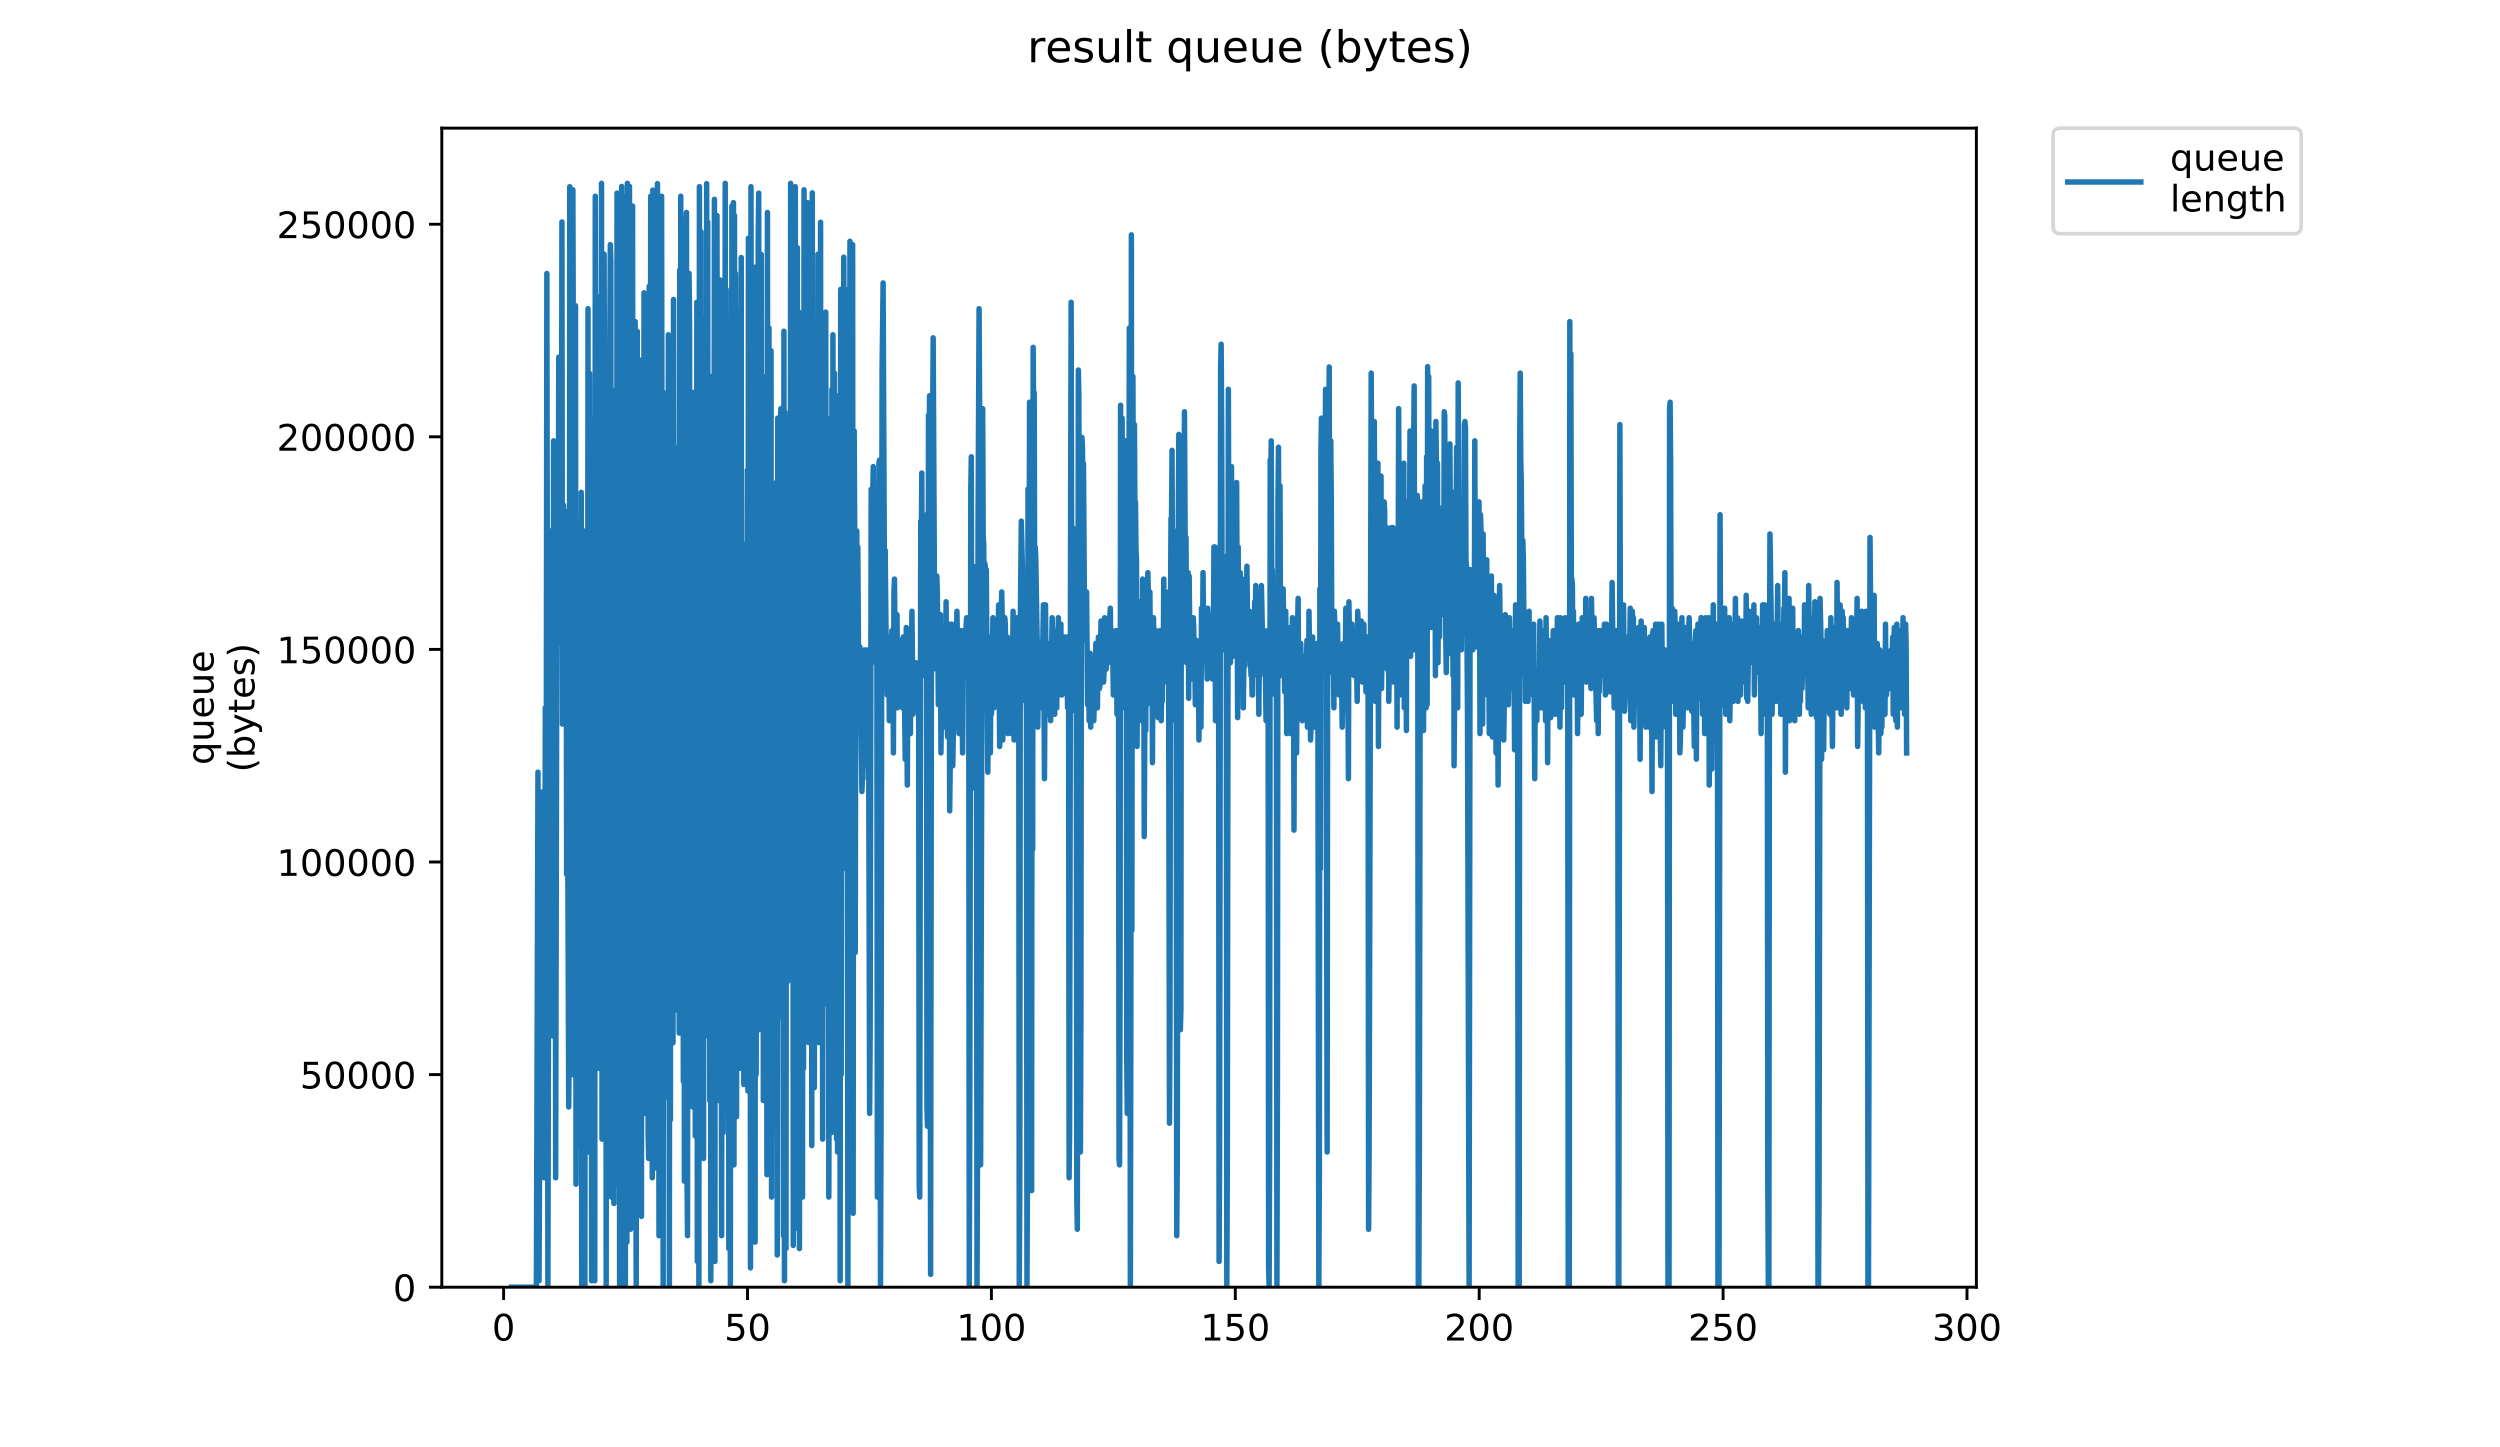 <?xml version="1.0" encoding="utf-8" standalone="no"?>
<!DOCTYPE svg PUBLIC "-//W3C//DTD SVG 1.1//EN"
  "http://www.w3.org/Graphics/SVG/1.1/DTD/svg11.dtd">
<!-- Created with matplotlib (https://matplotlib.org/) -->
<svg height="396pt" version="1.1" viewBox="0 0 684 396" width="684pt" xmlns="http://www.w3.org/2000/svg" xmlns:xlink="http://www.w3.org/1999/xlink">
 <defs>
  <style type="text/css">
*{stroke-linecap:butt;stroke-linejoin:round;}
  </style>
 </defs>
 <g id="figure_1">
  <g id="patch_1">
   <path d="M 0 396 
L 684 396 
L 684 0 
L 0 0 
z
" style="fill:#ffffff;"/>
  </g>
  <g id="axes_1">
   <g id="patch_2">
    <path d="M 120.879 352.174 
L 540.734 352.174 
L 540.734 35.062 
L 120.879 35.062 
z
" style="fill:#ffffff;"/>
   </g>
   <g id="matplotlib.axis_1">
    <g id="xtick_1">
     <g id="line2d_1">
      <defs>
       <path d="M 0 0 
L 0 3.5 
" id="m3d7f5b6f48" style="stroke:#000000;stroke-width:0.8;"/>
      </defs>
      <g>
       <use style="stroke:#000000;stroke-width:0.8;" x="137.789" xlink:href="#m3d7f5b6f48" y="352.174"/>
      </g>
     </g>
     <g id="text_1">
      <!-- 0 -->
      <defs>
       <path d="M 31.781 66.406 
Q 24.172 66.406 20.328 58.906 
Q 16.5 51.422 16.5 36.375 
Q 16.5 21.391 20.328 13.891 
Q 24.172 6.391 31.781 6.391 
Q 39.453 6.391 43.281 13.891 
Q 47.125 21.391 47.125 36.375 
Q 47.125 51.422 43.281 58.906 
Q 39.453 66.406 31.781 66.406 
z
M 31.781 74.219 
Q 44.047 74.219 50.516 64.516 
Q 56.984 54.828 56.984 36.375 
Q 56.984 17.969 50.516 8.266 
Q 44.047 -1.422 31.781 -1.422 
Q 19.531 -1.422 13.062 8.266 
Q 6.594 17.969 6.594 36.375 
Q 6.594 54.828 13.062 64.516 
Q 19.531 74.219 31.781 74.219 
z
" id="DejaVuSans-48"/>
      </defs>
      <g transform="translate(134.608 366.773)scale(0.1 -0.1)">
       <use xlink:href="#DejaVuSans-48"/>
      </g>
     </g>
    </g>
    <g id="xtick_2">
     <g id="line2d_2">
      <g>
       <use style="stroke:#000000;stroke-width:0.8;" x="204.519" xlink:href="#m3d7f5b6f48" y="352.174"/>
      </g>
     </g>
     <g id="text_2">
      <!-- 50 -->
      <defs>
       <path d="M 10.797 72.906 
L 49.516 72.906 
L 49.516 64.594 
L 19.828 64.594 
L 19.828 46.734 
Q 21.969 47.469 24.109 47.828 
Q 26.266 48.188 28.422 48.188 
Q 40.625 48.188 47.75 41.5 
Q 54.891 34.812 54.891 23.391 
Q 54.891 11.625 47.562 5.094 
Q 40.234 -1.422 26.906 -1.422 
Q 22.312 -1.422 17.547 -0.641 
Q 12.797 0.141 7.719 1.703 
L 7.719 11.625 
Q 12.109 9.234 16.797 8.062 
Q 21.484 6.891 26.703 6.891 
Q 35.156 6.891 40.078 11.328 
Q 45.016 15.766 45.016 23.391 
Q 45.016 31 40.078 35.438 
Q 35.156 39.891 26.703 39.891 
Q 22.75 39.891 18.812 39.016 
Q 14.891 38.141 10.797 36.281 
z
" id="DejaVuSans-53"/>
      </defs>
      <g transform="translate(198.157 366.773)scale(0.1 -0.1)">
       <use xlink:href="#DejaVuSans-53"/>
       <use x="63.623" xlink:href="#DejaVuSans-48"/>
      </g>
     </g>
    </g>
    <g id="xtick_3">
     <g id="line2d_3">
      <g>
       <use style="stroke:#000000;stroke-width:0.8;" x="271.249" xlink:href="#m3d7f5b6f48" y="352.174"/>
      </g>
     </g>
     <g id="text_3">
      <!-- 100 -->
      <defs>
       <path d="M 12.406 8.297 
L 28.516 8.297 
L 28.516 63.922 
L 10.984 60.406 
L 10.984 69.391 
L 28.422 72.906 
L 38.281 72.906 
L 38.281 8.297 
L 54.391 8.297 
L 54.391 0 
L 12.406 0 
z
" id="DejaVuSans-49"/>
      </defs>
      <g transform="translate(261.705 366.773)scale(0.1 -0.1)">
       <use xlink:href="#DejaVuSans-49"/>
       <use x="63.623" xlink:href="#DejaVuSans-48"/>
       <use x="127.246" xlink:href="#DejaVuSans-48"/>
      </g>
     </g>
    </g>
    <g id="xtick_4">
     <g id="line2d_4">
      <g>
       <use style="stroke:#000000;stroke-width:0.8;" x="337.978" xlink:href="#m3d7f5b6f48" y="352.174"/>
      </g>
     </g>
     <g id="text_4">
      <!-- 150 -->
      <g transform="translate(328.435 366.773)scale(0.1 -0.1)">
       <use xlink:href="#DejaVuSans-49"/>
       <use x="63.623" xlink:href="#DejaVuSans-53"/>
       <use x="127.246" xlink:href="#DejaVuSans-48"/>
      </g>
     </g>
    </g>
    <g id="xtick_5">
     <g id="line2d_5">
      <g>
       <use style="stroke:#000000;stroke-width:0.8;" x="404.708" xlink:href="#m3d7f5b6f48" y="352.174"/>
      </g>
     </g>
     <g id="text_5">
      <!-- 200 -->
      <defs>
       <path d="M 19.188 8.297 
L 53.609 8.297 
L 53.609 0 
L 7.328 0 
L 7.328 8.297 
Q 12.938 14.109 22.625 23.891 
Q 32.328 33.688 34.812 36.531 
Q 39.547 41.844 41.422 45.531 
Q 43.312 49.219 43.312 52.781 
Q 43.312 58.594 39.234 62.25 
Q 35.156 65.922 28.609 65.922 
Q 23.969 65.922 18.812 64.312 
Q 13.672 62.703 7.812 59.422 
L 7.812 69.391 
Q 13.766 71.781 18.938 73 
Q 24.125 74.219 28.422 74.219 
Q 39.75 74.219 46.484 68.547 
Q 53.219 62.891 53.219 53.422 
Q 53.219 48.922 51.531 44.891 
Q 49.859 40.875 45.406 35.406 
Q 44.188 33.984 37.641 27.219 
Q 31.109 20.453 19.188 8.297 
z
" id="DejaVuSans-50"/>
      </defs>
      <g transform="translate(395.164 366.773)scale(0.1 -0.1)">
       <use xlink:href="#DejaVuSans-50"/>
       <use x="63.623" xlink:href="#DejaVuSans-48"/>
       <use x="127.246" xlink:href="#DejaVuSans-48"/>
      </g>
     </g>
    </g>
    <g id="xtick_6">
     <g id="line2d_6">
      <g>
       <use style="stroke:#000000;stroke-width:0.8;" x="471.438" xlink:href="#m3d7f5b6f48" y="352.174"/>
      </g>
     </g>
     <g id="text_6">
      <!-- 250 -->
      <g transform="translate(461.894 366.773)scale(0.1 -0.1)">
       <use xlink:href="#DejaVuSans-50"/>
       <use x="63.623" xlink:href="#DejaVuSans-53"/>
       <use x="127.246" xlink:href="#DejaVuSans-48"/>
      </g>
     </g>
    </g>
    <g id="xtick_7">
     <g id="line2d_7">
      <g>
       <use style="stroke:#000000;stroke-width:0.8;" x="538.168" xlink:href="#m3d7f5b6f48" y="352.174"/>
      </g>
     </g>
     <g id="text_7">
      <!-- 300 -->
      <defs>
       <path d="M 40.578 39.312 
Q 47.656 37.797 51.625 33 
Q 55.609 28.219 55.609 21.188 
Q 55.609 10.406 48.188 4.484 
Q 40.766 -1.422 27.094 -1.422 
Q 22.516 -1.422 17.656 -0.516 
Q 12.797 0.391 7.625 2.203 
L 7.625 11.719 
Q 11.719 9.328 16.594 8.109 
Q 21.484 6.891 26.812 6.891 
Q 36.078 6.891 40.938 10.547 
Q 45.797 14.203 45.797 21.188 
Q 45.797 27.641 41.281 31.266 
Q 36.766 34.906 28.719 34.906 
L 20.219 34.906 
L 20.219 43.016 
L 29.109 43.016 
Q 36.375 43.016 40.234 45.922 
Q 44.094 48.828 44.094 54.297 
Q 44.094 59.906 40.109 62.906 
Q 36.141 65.922 28.719 65.922 
Q 24.656 65.922 20.016 65.031 
Q 15.375 64.156 9.812 62.312 
L 9.812 71.094 
Q 15.438 72.656 20.344 73.438 
Q 25.25 74.219 29.594 74.219 
Q 40.828 74.219 47.359 69.109 
Q 53.906 64.016 53.906 55.328 
Q 53.906 49.266 50.438 45.094 
Q 46.969 40.922 40.578 39.312 
z
" id="DejaVuSans-51"/>
      </defs>
      <g transform="translate(528.624 366.773)scale(0.1 -0.1)">
       <use xlink:href="#DejaVuSans-51"/>
       <use x="63.623" xlink:href="#DejaVuSans-48"/>
       <use x="127.246" xlink:href="#DejaVuSans-48"/>
      </g>
     </g>
    </g>
   </g>
   <g id="matplotlib.axis_2">
    <g id="ytick_1">
     <g id="line2d_8">
      <defs>
       <path d="M 0 0 
L -3.5 0 
" id="ma43d07e73b" style="stroke:#000000;stroke-width:0.8;"/>
      </defs>
      <g>
       <use style="stroke:#000000;stroke-width:0.8;" x="120.879" xlink:href="#ma43d07e73b" y="352.174"/>
      </g>
     </g>
     <g id="text_8">
      <!-- 0 -->
      <g transform="translate(107.516 355.973)scale(0.1 -0.1)">
       <use xlink:href="#DejaVuSans-48"/>
      </g>
     </g>
    </g>
    <g id="ytick_2">
     <g id="line2d_9">
      <g>
       <use style="stroke:#000000;stroke-width:0.8;" x="120.879" xlink:href="#ma43d07e73b" y="294.009"/>
      </g>
     </g>
     <g id="text_9">
      <!-- 50000 -->
      <g transform="translate(82.066 297.808)scale(0.1 -0.1)">
       <use xlink:href="#DejaVuSans-53"/>
       <use x="63.623" xlink:href="#DejaVuSans-48"/>
       <use x="127.246" xlink:href="#DejaVuSans-48"/>
       <use x="190.869" xlink:href="#DejaVuSans-48"/>
       <use x="254.492" xlink:href="#DejaVuSans-48"/>
      </g>
     </g>
    </g>
    <g id="ytick_3">
     <g id="line2d_10">
      <g>
       <use style="stroke:#000000;stroke-width:0.8;" x="120.879" xlink:href="#ma43d07e73b" y="235.844"/>
      </g>
     </g>
     <g id="text_10">
      <!-- 100000 -->
      <g transform="translate(75.704 239.643)scale(0.1 -0.1)">
       <use xlink:href="#DejaVuSans-49"/>
       <use x="63.623" xlink:href="#DejaVuSans-48"/>
       <use x="127.246" xlink:href="#DejaVuSans-48"/>
       <use x="190.869" xlink:href="#DejaVuSans-48"/>
       <use x="254.492" xlink:href="#DejaVuSans-48"/>
       <use x="318.115" xlink:href="#DejaVuSans-48"/>
      </g>
     </g>
    </g>
    <g id="ytick_4">
     <g id="line2d_11">
      <g>
       <use style="stroke:#000000;stroke-width:0.8;" x="120.879" xlink:href="#ma43d07e73b" y="177.679"/>
      </g>
     </g>
     <g id="text_11">
      <!-- 150000 -->
      <g transform="translate(75.704 181.478)scale(0.1 -0.1)">
       <use xlink:href="#DejaVuSans-49"/>
       <use x="63.623" xlink:href="#DejaVuSans-53"/>
       <use x="127.246" xlink:href="#DejaVuSans-48"/>
       <use x="190.869" xlink:href="#DejaVuSans-48"/>
       <use x="254.492" xlink:href="#DejaVuSans-48"/>
       <use x="318.115" xlink:href="#DejaVuSans-48"/>
      </g>
     </g>
    </g>
    <g id="ytick_5">
     <g id="line2d_12">
      <g>
       <use style="stroke:#000000;stroke-width:0.8;" x="120.879" xlink:href="#ma43d07e73b" y="119.514"/>
      </g>
     </g>
     <g id="text_12">
      <!-- 200000 -->
      <g transform="translate(75.704 123.314)scale(0.1 -0.1)">
       <use xlink:href="#DejaVuSans-50"/>
       <use x="63.623" xlink:href="#DejaVuSans-48"/>
       <use x="127.246" xlink:href="#DejaVuSans-48"/>
       <use x="190.869" xlink:href="#DejaVuSans-48"/>
       <use x="254.492" xlink:href="#DejaVuSans-48"/>
       <use x="318.115" xlink:href="#DejaVuSans-48"/>
      </g>
     </g>
    </g>
    <g id="ytick_6">
     <g id="line2d_13">
      <g>
       <use style="stroke:#000000;stroke-width:0.8;" x="120.879" xlink:href="#ma43d07e73b" y="61.349"/>
      </g>
     </g>
     <g id="text_13">
      <!-- 250000 -->
      <g transform="translate(75.704 65.149)scale(0.1 -0.1)">
       <use xlink:href="#DejaVuSans-50"/>
       <use x="63.623" xlink:href="#DejaVuSans-53"/>
       <use x="127.246" xlink:href="#DejaVuSans-48"/>
       <use x="190.869" xlink:href="#DejaVuSans-48"/>
       <use x="254.492" xlink:href="#DejaVuSans-48"/>
       <use x="318.115" xlink:href="#DejaVuSans-48"/>
      </g>
     </g>
    </g>
    <g id="text_14">
     <!-- queue -->
     <defs>
      <path d="M 14.797 27.297 
Q 14.797 17.391 18.875 11.75 
Q 22.953 6.109 30.078 6.109 
Q 37.203 6.109 41.297 11.75 
Q 45.406 17.391 45.406 27.297 
Q 45.406 37.203 41.297 42.844 
Q 37.203 48.484 30.078 48.484 
Q 22.953 48.484 18.875 42.844 
Q 14.797 37.203 14.797 27.297 
z
M 45.406 8.203 
Q 42.578 3.328 38.25 0.953 
Q 33.938 -1.422 27.875 -1.422 
Q 17.969 -1.422 11.734 6.484 
Q 5.516 14.406 5.516 27.297 
Q 5.516 40.188 11.734 48.094 
Q 17.969 56 27.875 56 
Q 33.938 56 38.25 53.625 
Q 42.578 51.266 45.406 46.391 
L 45.406 54.688 
L 54.391 54.688 
L 54.391 -20.797 
L 45.406 -20.797 
z
" id="DejaVuSans-113"/>
      <path d="M 8.5 21.578 
L 8.5 54.688 
L 17.484 54.688 
L 17.484 21.922 
Q 17.484 14.156 20.5 10.266 
Q 23.531 6.391 29.594 6.391 
Q 36.859 6.391 41.078 11.031 
Q 45.312 15.672 45.312 23.688 
L 45.312 54.688 
L 54.297 54.688 
L 54.297 0 
L 45.312 0 
L 45.312 8.406 
Q 42.047 3.422 37.719 1 
Q 33.406 -1.422 27.688 -1.422 
Q 18.266 -1.422 13.375 4.438 
Q 8.5 10.297 8.5 21.578 
z
M 31.109 56 
z
" id="DejaVuSans-117"/>
      <path d="M 56.203 29.594 
L 56.203 25.203 
L 14.891 25.203 
Q 15.484 15.922 20.484 11.062 
Q 25.484 6.203 34.422 6.203 
Q 39.594 6.203 44.453 7.469 
Q 49.312 8.734 54.109 11.281 
L 54.109 2.781 
Q 49.266 0.734 44.188 -0.344 
Q 39.109 -1.422 33.891 -1.422 
Q 20.797 -1.422 13.156 6.188 
Q 5.516 13.812 5.516 26.812 
Q 5.516 40.234 12.766 48.109 
Q 20.016 56 32.328 56 
Q 43.359 56 49.781 48.891 
Q 56.203 41.797 56.203 29.594 
z
M 47.219 32.234 
Q 47.125 39.594 43.094 43.984 
Q 39.062 48.391 32.422 48.391 
Q 24.906 48.391 20.391 44.141 
Q 15.875 39.891 15.188 32.172 
z
" id="DejaVuSans-101"/>
     </defs>
     <g transform="translate(58.426 209.283)rotate(-90)scale(0.1 -0.1)">
      <use xlink:href="#DejaVuSans-113"/>
      <use x="63.477" xlink:href="#DejaVuSans-117"/>
      <use x="126.855" xlink:href="#DejaVuSans-101"/>
      <use x="188.379" xlink:href="#DejaVuSans-117"/>
      <use x="251.758" xlink:href="#DejaVuSans-101"/>
     </g>
     <!-- (bytes) -->
     <defs>
      <path d="M 31 75.875 
Q 24.469 64.656 21.281 53.656 
Q 18.109 42.672 18.109 31.391 
Q 18.109 20.125 21.312 9.062 
Q 24.516 -2 31 -13.188 
L 23.188 -13.188 
Q 15.875 -1.703 12.234 9.375 
Q 8.594 20.453 8.594 31.391 
Q 8.594 42.281 12.203 53.312 
Q 15.828 64.359 23.188 75.875 
z
" id="DejaVuSans-40"/>
      <path d="M 48.688 27.297 
Q 48.688 37.203 44.609 42.844 
Q 40.531 48.484 33.406 48.484 
Q 26.266 48.484 22.188 42.844 
Q 18.109 37.203 18.109 27.297 
Q 18.109 17.391 22.188 11.75 
Q 26.266 6.109 33.406 6.109 
Q 40.531 6.109 44.609 11.75 
Q 48.688 17.391 48.688 27.297 
z
M 18.109 46.391 
Q 20.953 51.266 25.266 53.625 
Q 29.594 56 35.594 56 
Q 45.562 56 51.781 48.094 
Q 58.016 40.188 58.016 27.297 
Q 58.016 14.406 51.781 6.484 
Q 45.562 -1.422 35.594 -1.422 
Q 29.594 -1.422 25.266 0.953 
Q 20.953 3.328 18.109 8.203 
L 18.109 0 
L 9.078 0 
L 9.078 75.984 
L 18.109 75.984 
z
" id="DejaVuSans-98"/>
      <path d="M 32.172 -5.078 
Q 28.375 -14.844 24.75 -17.812 
Q 21.141 -20.797 15.094 -20.797 
L 7.906 -20.797 
L 7.906 -13.281 
L 13.188 -13.281 
Q 16.891 -13.281 18.938 -11.516 
Q 21 -9.766 23.484 -3.219 
L 25.094 0.875 
L 2.984 54.688 
L 12.5 54.688 
L 29.594 11.922 
L 46.688 54.688 
L 56.203 54.688 
z
" id="DejaVuSans-121"/>
      <path d="M 18.312 70.219 
L 18.312 54.688 
L 36.812 54.688 
L 36.812 47.703 
L 18.312 47.703 
L 18.312 18.016 
Q 18.312 11.328 20.141 9.422 
Q 21.969 7.516 27.594 7.516 
L 36.812 7.516 
L 36.812 0 
L 27.594 0 
Q 17.188 0 13.234 3.875 
Q 9.281 7.766 9.281 18.016 
L 9.281 47.703 
L 2.688 47.703 
L 2.688 54.688 
L 9.281 54.688 
L 9.281 70.219 
z
" id="DejaVuSans-116"/>
      <path d="M 44.281 53.078 
L 44.281 44.578 
Q 40.484 46.531 36.375 47.5 
Q 32.281 48.484 27.875 48.484 
Q 21.188 48.484 17.844 46.438 
Q 14.5 44.391 14.5 40.281 
Q 14.5 37.156 16.891 35.375 
Q 19.281 33.594 26.516 31.984 
L 29.594 31.297 
Q 39.156 29.25 43.188 25.516 
Q 47.219 21.781 47.219 15.094 
Q 47.219 7.469 41.188 3.016 
Q 35.156 -1.422 24.609 -1.422 
Q 20.219 -1.422 15.453 -0.562 
Q 10.688 0.297 5.422 2 
L 5.422 11.281 
Q 10.406 8.688 15.234 7.391 
Q 20.062 6.109 24.812 6.109 
Q 31.156 6.109 34.562 8.281 
Q 37.984 10.453 37.984 14.406 
Q 37.984 18.062 35.516 20.016 
Q 33.062 21.969 24.703 23.781 
L 21.578 24.516 
Q 13.234 26.266 9.516 29.906 
Q 5.812 33.547 5.812 39.891 
Q 5.812 47.609 11.281 51.797 
Q 16.75 56 26.812 56 
Q 31.781 56 36.172 55.266 
Q 40.578 54.547 44.281 53.078 
z
" id="DejaVuSans-115"/>
      <path d="M 8.016 75.875 
L 15.828 75.875 
Q 23.141 64.359 26.781 53.312 
Q 30.422 42.281 30.422 31.391 
Q 30.422 20.453 26.781 9.375 
Q 23.141 -1.703 15.828 -13.188 
L 8.016 -13.188 
Q 14.5 -2 17.703 9.062 
Q 20.906 20.125 20.906 31.391 
Q 20.906 42.672 17.703 53.656 
Q 14.5 64.656 8.016 75.875 
z
" id="DejaVuSans-41"/>
     </defs>
     <g transform="translate(69.624 211.295)rotate(-90)scale(0.1 -0.1)">
      <use xlink:href="#DejaVuSans-40"/>
      <use x="39.014" xlink:href="#DejaVuSans-98"/>
      <use x="102.49" xlink:href="#DejaVuSans-121"/>
      <use x="161.67" xlink:href="#DejaVuSans-116"/>
      <use x="200.879" xlink:href="#DejaVuSans-101"/>
      <use x="262.402" xlink:href="#DejaVuSans-115"/>
      <use x="314.502" xlink:href="#DejaVuSans-41"/>
     </g>
    </g>
   </g>
   <g id="line2d_14">
    <path clip-path="url(#p7116daf2e8)" d="M 139.963 352.174 
L 146.752 352.174 
L 147.187 211.275 
L 147.476 350.413 
L 147.619 318.711 
L 147.759 239.455 
L 148.044 299.337 
L 148.33 218.32 
L 148.471 260.59 
L 148.613 216.559 
L 148.905 322.233 
L 149.047 297.576 
L 149.191 193.663 
L 149.336 322.233 
L 149.618 74.82 
L 149.761 169.918 
L 149.903 352.174 
L 150.327 154.076 
L 150.469 192.823 
L 150.61 145.27 
L 150.751 154.076 
L 150.893 154.076 
L 151.035 147.871 
L 151.316 283.486 
L 151.459 120.612 
L 151.601 143.509 
L 151.741 122.374 
L 151.882 131.18 
L 152.022 322.233 
L 152.446 124.135 
L 152.591 163.722 
L 152.732 162.882 
L 152.873 97.716 
L 153.015 155.837 
L 153.164 120.612 
L 153.312 122.374 
L 153.459 176.051 
L 153.606 143.509 
L 153.747 60.73 
L 153.888 198.107 
L 154.034 181.334 
L 154.175 138.225 
L 154.462 198.107 
L 154.603 176.051 
L 154.744 198.107 
L 154.891 139.986 
L 155.034 239.229 
L 155.181 190.141 
L 155.463 264.112 
L 155.603 302.86 
L 155.744 279.964 
L 155.887 51.084 
L 156.032 232.41 
L 156.173 52.764 
L 156.313 154.916 
L 156.455 106.523 
L 156.597 294.053 
L 156.739 51.924 
L 156.881 103 
L 157.17 91.593 
L 157.314 106.523 
L 157.456 83.627 
L 157.599 323.994 
L 157.882 163.722 
L 158.024 142.587 
L 158.167 306.382 
L 158.311 209.514 
L 158.453 313.427 
L 158.594 169.918 
L 158.739 257.067 
L 158.881 269.396 
L 159.022 134.702 
L 159.166 352.174 
L 159.309 151.475 
L 159.452 287.008 
L 159.595 252.705 
L 159.738 145.27 
L 159.88 205.992 
L 160.023 352.174 
L 160.165 189.301 
L 160.306 313.427 
L 160.45 232.41 
L 160.593 239.455 
L 160.735 290.531 
L 160.876 84.466 
L 161.017 315.188 
L 161.301 102.16 
L 161.441 303.781 
L 161.583 257.067 
L 161.726 127.657 
L 161.87 350.413 
L 162.012 114.407 
L 162.156 343.368 
L 162.299 315.188 
L 162.442 318.711 
L 162.584 183.096 
L 162.726 350.413 
L 162.867 53.686 
L 163.011 125.896 
L 163.153 287.008 
L 163.44 129.416 
L 163.581 292.292 
L 163.724 109.124 
L 163.867 168.166 
L 164.009 163.722 
L 164.15 292.292 
L 164.292 80.944 
L 164.432 262.351 
L 164.572 50.163 
L 164.714 311.673 
L 164.855 77.421 
L 165.141 257.989 
L 165.282 69.537 
L 165.425 123.214 
L 165.568 246.5 
L 165.71 105.683 
L 165.851 352.174 
L 165.994 118.851 
L 166.134 104.761 
L 166.418 191.902 
L 166.56 227.208 
L 166.7 309.905 
L 166.842 95.115 
L 166.983 66.936 
L 167.124 71.298 
L 167.266 327.517 
L 167.831 113.568 
L 167.971 329.278 
L 168.112 207.753 
L 168.254 258.829 
L 168.538 106.523 
L 168.678 323.994 
L 168.819 52.846 
L 168.961 252.705 
L 169.242 58.969 
L 169.382 60.73 
L 169.525 352.174 
L 169.67 133.781 
L 169.816 197.185 
L 169.957 66.014 
L 170.1 51.003 
L 170.242 267.716 
L 170.527 352.174 
L 170.668 53.686 
L 170.808 68.697 
L 170.951 56.287 
L 171.092 352.174 
L 171.232 97.716 
L 171.373 300.258 
L 171.516 339.846 
L 171.657 50.163 
L 171.798 304.621 
L 171.939 66.014 
L 172.079 281.725 
L 172.225 51.003 
L 172.506 336.323 
L 172.794 151.393 
L 172.937 260.59 
L 173.077 56.368 
L 173.219 295.815 
L 173.36 97.716 
L 173.502 146.191 
L 173.645 316.949 
L 173.787 87.989 
L 173.929 309.905 
L 174.071 352.174 
L 174.213 107.444 
L 174.355 90.671 
L 174.497 218.32 
L 174.638 129.416 
L 174.78 142.587 
L 174.926 297.576 
L 175.212 98.556 
L 175.353 138.225 
L 175.497 332.801 
L 175.638 144.43 
L 175.778 293.214 
L 175.92 117.09 
L 176.061 253.545 
L 176.201 80.104 
L 176.342 304.621 
L 176.626 106.523 
L 176.768 297.576 
L 176.91 182.256 
L 177.051 218.32 
L 177.191 131.18 
L 177.332 309.905 
L 177.472 316.949 
L 177.613 78.343 
L 177.754 302.86 
L 178.035 53.686 
L 178.463 322.233 
L 178.605 52.006 
L 178.745 111.806 
L 179.028 319.632 
L 179.168 63.413 
L 179.308 292.292 
L 179.45 86.309 
L 179.594 279.964 
L 179.878 50.244 
L 180.301 338.084 
L 180.445 153.155 
L 180.586 299.337 
L 180.727 113.568 
L 180.872 285.247 
L 181.013 53.686 
L 181.156 159.36 
L 181.297 111.806 
L 181.441 352.174 
L 181.582 107.444 
L 181.869 300.258 
L 182.01 137.303 
L 182.152 222.764 
L 182.294 176.051 
L 182.718 281.725 
L 182.86 91.593 
L 183.142 352.174 
L 183.284 95.034 
L 183.425 306.382 
L 183.567 120.612 
L 183.709 250.023 
L 183.849 176.972 
L 183.99 177.893 
L 184.131 285.329 
L 184.273 81.947 
L 184.415 174.289 
L 184.557 186.618 
L 184.698 122.374 
L 184.84 252.705 
L 184.981 262.351 
L 185.123 255.306 
L 185.264 183.096 
L 185.406 276.441 
L 185.547 179.655 
L 185.688 171.688 
L 185.829 282.646 
L 185.97 73.899 
L 186.113 267.635 
L 186.254 53.686 
L 186.396 279.964 
L 186.538 73.98 
L 186.964 295.815 
L 187.109 146.093 
L 187.249 323.155 
L 187.39 77.421 
L 187.538 274.68 
L 187.678 62.492 
L 187.819 58.129 
L 187.962 320.472 
L 188.102 338.084 
L 188.245 163.722 
L 188.385 186.618 
L 188.526 74.82 
L 188.67 88.915 
L 188.813 265.874 
L 188.955 266.795 
L 189.097 175.211 
L 189.238 220.082 
L 189.379 131.261 
L 189.519 302.86 
L 189.662 107.362 
L 189.805 144.348 
L 189.947 116.25 
L 190.233 310.826 
L 190.374 129.416 
L 190.514 281.806 
L 190.655 82.705 
L 190.795 345.129 
L 190.935 218.32 
L 191.075 194.584 
L 191.217 352.174 
L 191.359 51.084 
L 191.502 191.902 
L 191.642 146.093 
L 191.784 63.413 
L 191.924 301.098 
L 192.207 113.568 
L 192.492 316.949 
L 192.634 87.149 
L 192.917 241.216 
L 193.058 128.497 
L 193.201 243.899 
L 193.342 50.244 
L 193.482 278.202 
L 193.625 60.73 
L 193.766 283.486 
L 193.907 130.259 
L 194.194 301.098 
L 194.338 162.882 
L 194.479 350.413 
L 194.62 103 
L 194.76 283.567 
L 194.901 132.02 
L 195.042 183.177 
L 195.182 306.382 
L 195.463 54.525 
L 195.603 345.129 
L 195.744 95.034 
L 195.884 145.351 
L 196.024 266.795 
L 196.165 58.969 
L 196.446 301.098 
L 196.587 267.635 
L 196.728 96.795 
L 196.869 218.32 
L 197.009 76.582 
L 197.149 166.405 
L 197.291 177.812 
L 197.431 338.084 
L 197.715 81.865 
L 197.855 309.905 
L 197.996 261.511 
L 198.137 78.343 
L 198.277 209.514 
L 198.417 50.163 
L 198.557 201.629 
L 198.698 202.469 
L 198.838 105.592 
L 198.979 294.053 
L 199.263 87.149 
L 199.405 341.607 
L 199.547 96.877 
L 199.829 352.174 
L 199.969 79.183 
L 200.109 309.905 
L 200.25 56.368 
L 200.39 218.32 
L 200.53 230.649 
L 200.674 55.447 
L 200.815 318.711 
L 200.956 58.969 
L 201.097 265.034 
L 201.239 74.82 
L 201.379 131.18 
L 201.519 305.542 
L 201.662 207.753 
L 201.805 193.663 
L 202.091 256.228 
L 202.232 85.388 
L 202.377 292.292 
L 202.519 163.722 
L 202.66 205.152 
L 202.802 70.458 
L 202.942 285.247 
L 203.083 250.944 
L 203.224 148.792 
L 203.505 296.736 
L 203.646 206.913 
L 203.786 194.584 
L 204.066 151.393 
L 204.206 274.68 
L 204.487 128.579 
L 204.628 298.497 
L 204.768 65.174 
L 204.908 102.16 
L 205.05 201.629 
L 205.19 80.104 
L 205.331 346.89 
L 205.471 51.084 
L 205.611 135.542 
L 205.752 111.806 
L 205.892 290.531 
L 206.033 117.93 
L 206.174 295.815 
L 206.314 140.907 
L 206.455 126.736 
L 206.596 339.846 
L 206.737 73.059 
L 206.877 294.053 
L 207.017 245.66 
L 207.157 107.444 
L 207.298 253.545 
L 207.441 65.091 
L 207.582 52.846 
L 207.723 281.725 
L 207.864 175.211 
L 208.004 257.067 
L 208.144 191.062 
L 208.285 69.618 
L 208.425 265.034 
L 208.566 105.592 
L 208.707 103 
L 208.847 301.098 
L 209.129 200.708 
L 209.27 274.68 
L 209.551 123.295 
L 209.832 321.393 
L 209.973 58.129 
L 210.113 247.421 
L 210.254 216.64 
L 210.395 89.75 
L 210.536 295.815 
L 210.677 271.239 
L 210.957 95.955 
L 211.098 327.517 
L 211.238 137.303 
L 211.378 308.143 
L 211.518 147.952 
L 211.807 292.292 
L 211.948 181.334 
L 212.089 259.75 
L 212.371 132.02 
L 212.512 148.792 
L 212.652 343.368 
L 212.797 114.407 
L 212.939 215.719 
L 213.08 151.475 
L 213.22 176.132 
L 213.361 278.202 
L 213.501 115.329 
L 213.641 111.806 
L 213.783 264.112 
L 214.063 112.739 
L 214.344 338.084 
L 214.484 90.623 
L 214.625 350.413 
L 214.766 112.739 
L 214.906 155.837 
L 215.049 341.607 
L 215.189 147.871 
L 215.33 121.534 
L 215.476 268.556 
L 215.617 122.374 
L 215.897 235.933 
L 216.037 162.882 
L 216.177 264.112 
L 216.318 50.163 
L 216.466 147.871 
L 216.614 152.315 
L 216.755 267.635 
L 216.895 111.806 
L 217.036 340.767 
L 217.176 134.702 
L 217.316 336.323 
L 217.456 72.138 
L 217.596 51.084 
L 217.737 331.039 
L 217.878 73.059 
L 218.018 251.784 
L 218.159 67.775 
L 218.3 286.169 
L 218.442 268.556 
L 218.582 85.388 
L 218.722 341.607 
L 219.002 104.761 
L 219.142 268.556 
L 219.424 88.07 
L 219.564 327.517 
L 219.705 126.817 
L 219.845 292.292 
L 219.986 51.924 
L 220.267 272.919 
L 220.548 73.98 
L 220.691 250.023 
L 220.973 55.447 
L 221.113 116.169 
L 221.253 285.247 
L 221.393 183.096 
L 221.534 264.112 
L 221.675 237.694 
L 221.816 65.091 
L 221.957 100.399 
L 222.103 313.427 
L 222.243 52.764 
L 222.385 214.798 
L 222.666 103.921 
L 222.807 297.576 
L 222.948 218.32 
L 223.233 235.933 
L 223.375 89.832 
L 223.518 275.601 
L 223.804 69.537 
L 224.085 285.247 
L 224.226 189.301 
L 224.367 241.216 
L 224.508 60.812 
L 224.65 279.964 
L 224.792 114.489 
L 224.932 150.553 
L 225.073 311.673 
L 225.355 108.284 
L 225.495 106.523 
L 225.637 218.32 
L 225.919 85.388 
L 226.2 274.68 
L 226.341 272.919 
L 226.622 130.259 
L 226.763 327.517 
L 226.903 266.795 
L 227.043 114.489 
L 227.185 283.486 
L 227.325 125.896 
L 227.466 309.905 
L 227.607 106.523 
L 227.748 282.646 
L 227.889 91.593 
L 228.171 302.86 
L 228.311 102.079 
L 228.452 306.382 
L 228.593 267.635 
L 228.733 123.295 
L 228.884 311.673 
L 229.024 108.284 
L 229.166 315.188 
L 229.308 126.817 
L 229.448 165.483 
L 229.589 276.441 
L 229.729 158.52 
L 229.871 350.413 
L 230.012 79.183 
L 230.153 294.053 
L 230.294 92.433 
L 230.435 94.194 
L 230.576 221.843 
L 230.857 70.377 
L 231.139 141.747 
L 231.28 149.632 
L 231.421 237.694 
L 231.561 128.579 
L 231.704 119.691 
L 231.987 352.174 
L 232.129 79.183 
L 232.27 281.725 
L 232.553 66.014 
L 232.701 110.966 
L 232.851 329.278 
L 233 269.396 
L 233.282 66.936 
L 233.423 331.961 
L 233.565 125.896 
L 233.706 117.93 
L 233.847 145.27 
L 233.988 260.59 
L 234.129 189.301 
L 234.27 175.211 
L 234.41 145.27 
L 234.552 167.244 
L 234.693 149.632 
L 234.975 194.584 
L 235.116 176.972 
L 235.256 176.972 
L 235.397 191.902 
L 235.538 193.663 
L 235.819 216.559 
L 235.959 213.037 
L 236.1 213.037 
L 236.24 195.424 
L 236.38 201.629 
L 236.52 177.812 
L 236.66 209.514 
L 236.801 191.062 
L 236.941 202.469 
L 237.088 198.947 
L 237.369 177.812 
L 237.65 195.424 
L 237.931 304.621 
L 238.071 283.486 
L 238.354 133.862 
L 238.495 176.972 
L 238.776 136.464 
L 238.917 127.657 
L 239.059 154.916 
L 239.2 160.2 
L 239.341 170.767 
L 239.483 172.528 
L 239.625 181.334 
L 239.767 150.553 
L 239.909 170.767 
L 240.05 327.517 
L 240.192 308.143 
L 240.334 156.758 
L 240.475 126.817 
L 240.618 125.896 
L 240.76 171.688 
L 240.901 352.174 
L 241.049 308.143 
L 241.337 101.239 
L 241.618 77.421 
L 242.045 173.45 
L 242.186 150.553 
L 242.466 177.812 
L 242.606 174.289 
L 242.746 190.141 
L 242.887 174.289 
L 243.028 177.812 
L 243.168 176.972 
L 243.308 197.185 
L 243.449 190.141 
L 243.59 176.972 
L 243.731 186.618 
L 243.871 184.857 
L 244.012 172.528 
L 244.155 186.618 
L 244.296 177.812 
L 244.438 205.992 
L 244.58 161.961 
L 244.721 158.438 
L 245.003 186.618 
L 245.284 169.006 
L 245.424 168.166 
L 245.565 193.663 
L 245.986 179.573 
L 246.127 183.096 
L 246.267 175.211 
L 246.55 190.141 
L 246.691 185.778 
L 246.832 186.618 
L 246.973 193.663 
L 247.115 174.289 
L 247.255 190.141 
L 247.396 186.618 
L 247.676 207.753 
L 247.956 171.688 
L 248.236 214.798 
L 248.377 191.062 
L 248.517 190.141 
L 248.799 177.812 
L 249.084 200.708 
L 249.225 181.334 
L 249.366 179.573 
L 249.507 167.244 
L 249.79 195.424 
L 249.933 191.902 
L 250.074 191.902 
L 250.22 184.857 
L 250.361 193.663 
L 250.642 181.334 
L 251.066 194.584 
L 251.207 187.539 
L 251.351 195.424 
L 251.491 323.994 
L 251.632 327.517 
L 251.916 142.587 
L 252.056 152.315 
L 252.199 129.416 
L 252.342 166.405 
L 252.482 151.393 
L 252.623 181.416 
L 252.765 171.688 
L 252.906 150.553 
L 253.047 184.857 
L 253.19 154.916 
L 253.471 140.826 
L 253.614 302.86 
L 253.756 308.143 
L 254.038 113.568 
L 254.179 132.941 
L 254.323 108.284 
L 254.609 348.652 
L 254.891 139.065 
L 255.031 140.826 
L 255.315 92.433 
L 255.745 177.812 
L 255.886 182.256 
L 256.026 177.812 
L 256.166 183.096 
L 256.308 157.598 
L 256.45 161.961 
L 256.732 192.823 
L 257.013 181.334 
L 257.154 168.166 
L 257.294 168.166 
L 257.438 205.992 
L 257.722 184.017 
L 257.863 188.379 
L 258.004 181.334 
L 258.145 192.823 
L 258.285 183.096 
L 258.567 198.947 
L 258.708 188.379 
L 258.849 164.643 
L 258.99 191.902 
L 259.272 201.629 
L 259.694 170.767 
L 259.835 221.843 
L 260.398 170.767 
L 260.539 178.733 
L 260.679 209.514 
L 260.821 200.708 
L 260.961 184.857 
L 261.102 190.141 
L 261.245 174.289 
L 261.388 193.663 
L 261.814 167.244 
L 262.379 200.708 
L 262.66 178.733 
L 262.801 172.528 
L 262.941 174.289 
L 263.082 174.289 
L 263.364 205.992 
L 263.645 172.528 
L 263.785 179.573 
L 263.926 179.573 
L 264.066 184.857 
L 264.346 170.767 
L 264.487 169.006 
L 264.627 184.857 
L 264.767 177.812 
L 264.908 181.334 
L 265.048 181.334 
L 265.189 352.174 
L 265.329 308.143 
L 265.611 133.781 
L 265.752 124.975 
L 265.893 215.719 
L 266.317 154.916 
L 266.458 156.677 
L 266.599 182.256 
L 266.74 181.334 
L 266.881 186.618 
L 267.022 176.051 
L 267.164 193.663 
L 267.307 352.174 
L 267.451 313.427 
L 267.592 143.509 
L 267.874 84.466 
L 268.015 109.124 
L 268.295 318.711 
L 268.861 111.806 
L 269.002 147.031 
L 269.143 148.792 
L 269.284 169.006 
L 269.424 154.076 
L 269.564 154.916 
L 269.704 158.438 
L 269.845 155.837 
L 270.267 211.275 
L 270.547 177.812 
L 270.828 174.289 
L 270.969 205.992 
L 271.109 179.573 
L 271.25 195.424 
L 271.672 169.006 
L 271.954 193.663 
L 272.096 186.618 
L 272.237 190.141 
L 272.379 177.812 
L 272.521 180.494 
L 272.803 191.902 
L 272.944 188.379 
L 273.225 165.483 
L 273.506 204.23 
L 273.927 169.918 
L 274.068 161.961 
L 274.209 169.006 
L 274.349 202.469 
L 274.49 198.947 
L 274.631 186.618 
L 274.771 186.618 
L 274.912 169.006 
L 275.053 170.767 
L 275.193 188.379 
L 275.334 188.379 
L 275.477 189.301 
L 275.619 174.289 
L 275.761 200.708 
L 275.905 191.902 
L 276.048 197.185 
L 276.19 184.857 
L 276.332 183.096 
L 276.474 179.573 
L 276.755 200.708 
L 276.895 200.708 
L 277.176 167.244 
L 277.316 178.733 
L 277.456 202.469 
L 277.596 177.812 
L 277.736 188.379 
L 277.882 189.301 
L 278.029 191.902 
L 278.309 169.006 
L 278.59 188.379 
L 278.73 182.256 
L 278.871 352.174 
L 279.012 325.756 
L 279.152 170.848 
L 279.433 142.587 
L 279.714 154.916 
L 279.995 188.379 
L 280.135 166.405 
L 280.275 174.289 
L 280.415 169.918 
L 280.556 191.902 
L 280.697 183.096 
L 280.838 195.424 
L 280.978 352.174 
L 281.121 318.711 
L 281.261 133.781 
L 281.402 141.747 
L 281.541 180.494 
L 281.682 110.045 
L 281.823 287.008 
L 281.963 303.781 
L 282.103 174.289 
L 282.248 325.756 
L 282.392 131.18 
L 282.533 232.41 
L 282.674 95.034 
L 282.814 116.25 
L 282.955 107.362 
L 283.095 168.166 
L 283.236 149.632 
L 283.376 152.315 
L 283.657 169.006 
L 283.797 176.972 
L 283.937 198.947 
L 284.077 186.618 
L 284.217 189.301 
L 284.357 184.857 
L 284.497 193.663 
L 284.637 176.051 
L 284.778 188.379 
L 285.061 191.902 
L 285.343 173.45 
L 285.483 165.483 
L 285.763 213.037 
L 286.043 165.483 
L 286.184 181.334 
L 286.324 181.334 
L 286.464 195.424 
L 286.744 176.051 
L 286.883 193.663 
L 287.023 176.051 
L 287.304 184.857 
L 287.446 197.185 
L 287.587 176.051 
L 287.727 176.972 
L 287.867 169.006 
L 288.007 174.289 
L 288.147 193.663 
L 288.427 174.289 
L 288.567 195.424 
L 288.709 173.45 
L 288.991 177.812 
L 289.131 193.663 
L 289.273 172.528 
L 289.414 181.334 
L 289.557 169.006 
L 289.699 186.618 
L 289.842 183.096 
L 289.982 188.379 
L 290.121 171.688 
L 290.262 170.767 
L 290.402 190.141 
L 290.542 190.141 
L 290.821 174.289 
L 291.241 186.618 
L 291.381 174.289 
L 291.522 183.096 
L 291.665 184.857 
L 291.805 174.289 
L 291.945 179.573 
L 292.085 193.663 
L 292.364 179.573 
L 292.504 322.233 
L 292.644 309.905 
L 292.925 136.464 
L 293.065 82.705 
L 293.206 150.553 
L 293.346 150.553 
L 293.486 144.348 
L 293.626 181.416 
L 293.908 162.882 
L 294.194 194.584 
L 294.334 177.812 
L 294.474 177.812 
L 294.614 327.517 
L 294.755 336.323 
L 295.034 101.239 
L 295.174 108.284 
L 295.6 315.188 
L 295.74 276.441 
L 295.88 146.191 
L 296.02 119.691 
L 296.159 122.374 
L 296.299 139.986 
L 296.439 126.817 
L 296.718 169.006 
L 297 175.211 
L 297.141 172.528 
L 297.283 161.961 
L 297.563 192.823 
L 297.703 183.096 
L 297.844 183.096 
L 297.986 197.185 
L 298.126 178.733 
L 298.271 178.733 
L 298.415 198.947 
L 298.557 190.141 
L 298.697 189.301 
L 298.979 195.424 
L 299.12 187.539 
L 299.261 197.185 
L 299.401 191.902 
L 299.543 191.062 
L 299.683 191.902 
L 299.824 176.051 
L 300.245 193.663 
L 300.525 174.289 
L 300.666 187.539 
L 300.807 188.379 
L 300.953 187.539 
L 301.234 169.918 
L 301.374 172.528 
L 301.654 184.857 
L 301.795 184.857 
L 301.936 186.618 
L 302.076 184.017 
L 302.217 169.006 
L 302.498 177.812 
L 302.639 183.096 
L 302.923 170.767 
L 303.063 170.767 
L 303.204 181.334 
L 303.638 169.006 
L 303.778 166.405 
L 303.919 177.812 
L 304.059 176.051 
L 304.2 177.812 
L 304.34 172.528 
L 304.62 190.141 
L 304.901 176.051 
L 305.041 190.141 
L 305.322 177.812 
L 305.463 172.528 
L 305.603 195.424 
L 305.743 181.334 
L 305.884 183.096 
L 306.024 174.289 
L 306.166 316.949 
L 306.307 318.711 
L 306.447 270.317 
L 306.588 110.885 
L 306.729 184.017 
L 307.012 114.407 
L 307.153 187.539 
L 307.294 166.405 
L 307.434 193.663 
L 307.856 154.916 
L 307.997 120.612 
L 308.137 135.542 
L 308.277 289.691 
L 308.417 304.621 
L 308.558 274.68 
L 308.699 130.259 
L 308.841 166.405 
L 308.982 89.75 
L 309.122 167.244 
L 309.263 352.174 
L 309.403 276.441 
L 309.543 64.253 
L 309.683 254.466 
L 309.823 127.657 
L 309.964 103 
L 310.104 148.792 
L 310.244 120.612 
L 310.384 116.169 
L 310.525 141.747 
L 310.666 137.303 
L 310.807 150.553 
L 310.948 153.155 
L 311.089 204.23 
L 311.372 165.483 
L 311.514 168.166 
L 311.654 164.643 
L 311.795 177.812 
L 311.937 170.767 
L 312.077 171.688 
L 312.217 195.424 
L 312.358 197.185 
L 312.639 158.438 
L 312.78 161.121 
L 312.921 172.528 
L 313.061 228.888 
L 313.342 173.45 
L 313.483 199.868 
L 313.624 160.2 
L 313.765 192.823 
L 314.048 156.677 
L 314.191 161.961 
L 314.332 174.289 
L 314.472 163.722 
L 314.613 161.961 
L 314.753 187.539 
L 315.035 169.006 
L 315.175 169.006 
L 315.315 208.674 
L 315.455 169.006 
L 315.596 169.006 
L 315.877 190.141 
L 316.018 175.211 
L 316.158 181.334 
L 316.299 172.528 
L 316.58 184.857 
L 316.722 186.618 
L 316.865 196.346 
L 317.005 192.823 
L 317.286 174.289 
L 317.427 172.528 
L 317.567 179.573 
L 317.708 197.185 
L 317.848 185.778 
L 317.99 191.902 
L 318.13 178.733 
L 318.272 179.573 
L 318.413 158.438 
L 318.553 182.256 
L 318.696 165.483 
L 318.98 171.688 
L 319.264 186.618 
L 319.405 184.857 
L 319.547 179.573 
L 319.688 161.961 
L 319.971 307.303 
L 320.111 279.124 
L 320.251 164.643 
L 320.391 141.747 
L 320.532 141.747 
L 320.673 123.214 
L 320.815 174.289 
L 320.958 154.076 
L 321.1 172.528 
L 321.241 145.27 
L 321.382 156.677 
L 321.523 197.185 
L 321.804 164.643 
L 321.951 338.084 
L 322.1 318.711 
L 322.383 141.747 
L 322.525 118.851 
L 322.667 147.031 
L 322.948 281.725 
L 323.089 276.441 
L 323.229 126.736 
L 323.37 122.374 
L 323.651 146.093 
L 323.792 161.121 
L 324.073 112.646 
L 324.354 166.405 
L 324.495 147.031 
L 324.639 181.334 
L 324.78 161.121 
L 324.926 161.121 
L 325.069 156.677 
L 325.213 191.062 
L 325.354 157.598 
L 325.495 171.688 
L 325.636 172.528 
L 325.776 176.972 
L 325.916 177.812 
L 326.056 185.778 
L 326.199 183.096 
L 326.482 169.006 
L 326.623 172.528 
L 326.764 184.857 
L 326.904 181.334 
L 327.044 192.823 
L 327.325 175.211 
L 327.465 184.017 
L 327.606 176.051 
L 327.886 179.573 
L 328.026 202.469 
L 328.166 187.539 
L 328.307 191.902 
L 328.447 176.972 
L 328.587 198.947 
L 328.727 166.405 
L 328.874 175.211 
L 329.014 176.051 
L 329.155 156.677 
L 329.296 174.289 
L 329.436 176.051 
L 329.578 175.211 
L 329.718 169.006 
L 329.859 178.733 
L 330 174.289 
L 330.287 185.778 
L 330.435 166.405 
L 330.585 173.45 
L 330.725 168.166 
L 331.006 176.972 
L 331.288 172.528 
L 331.429 170.767 
L 331.57 174.289 
L 331.711 185.778 
L 331.851 170.767 
L 331.992 172.528 
L 332.133 149.632 
L 332.274 164.643 
L 332.415 149.632 
L 332.556 197.185 
L 332.838 164.643 
L 332.98 184.017 
L 333.122 176.972 
L 333.262 187.539 
L 333.403 170.767 
L 333.544 345.129 
L 333.684 316.949 
L 333.965 100.318 
L 334.106 94.194 
L 334.247 115.329 
L 334.389 173.45 
L 334.529 177.812 
L 334.67 172.528 
L 334.81 159.36 
L 335.091 170.767 
L 335.372 152.315 
L 335.512 165.483 
L 335.655 352.174 
L 335.796 316.949 
L 336.079 106.523 
L 336.221 160.2 
L 336.502 135.542 
L 336.644 181.334 
L 336.785 136.464 
L 336.925 127.657 
L 337.207 165.483 
L 337.349 179.573 
L 337.49 168.166 
L 337.631 137.303 
L 337.772 163.722 
L 337.913 135.542 
L 338.055 143.509 
L 338.197 162.882 
L 338.338 132.02 
L 338.621 196.346 
L 338.761 149.632 
L 338.903 177.812 
L 339.043 178.733 
L 339.184 176.051 
L 339.326 156.677 
L 339.467 167.244 
L 339.608 186.618 
L 339.749 159.36 
L 339.89 158.438 
L 340.031 168.166 
L 340.171 193.663 
L 340.312 182.256 
L 340.452 181.334 
L 340.593 182.256 
L 340.733 176.051 
L 340.876 176.051 
L 341.156 154.916 
L 341.438 180.494 
L 341.579 173.45 
L 341.72 174.289 
L 341.861 167.244 
L 342.142 181.334 
L 342.283 184.857 
L 342.424 180.494 
L 342.565 190.141 
L 342.708 190.141 
L 342.848 171.688 
L 342.989 184.857 
L 343.136 183.096 
L 343.283 164.643 
L 343.429 172.528 
L 343.57 160.2 
L 343.853 176.051 
L 343.994 181.334 
L 344.135 182.256 
L 344.276 169.006 
L 344.417 195.424 
L 344.558 180.494 
L 344.699 184.857 
L 344.84 174.289 
L 344.98 180.494 
L 345.121 160.2 
L 345.262 166.405 
L 345.544 181.334 
L 345.827 172.528 
L 345.967 179.573 
L 346.108 175.211 
L 346.39 197.185 
L 346.53 180.494 
L 346.671 181.334 
L 346.812 172.528 
L 346.952 179.573 
L 347.094 346.89 
L 347.236 352.174 
L 347.378 311.673 
L 347.521 125.896 
L 347.664 135.542 
L 347.804 120.612 
L 347.945 157.598 
L 348.088 155.837 
L 348.37 188.379 
L 348.51 177.812 
L 348.656 183.096 
L 348.797 174.289 
L 348.938 190.141 
L 349.221 176.051 
L 349.364 352.174 
L 349.505 295.815 
L 349.647 137.303 
L 349.788 122.374 
L 349.929 161.121 
L 350.212 132.941 
L 350.354 184.857 
L 350.494 166.405 
L 350.636 174.289 
L 350.778 170.767 
L 350.919 170.767 
L 351.062 161.121 
L 351.49 189.301 
L 351.775 167.244 
L 352.057 200.708 
L 352.34 171.688 
L 352.48 176.972 
L 352.622 172.528 
L 353.047 200.708 
L 353.329 179.573 
L 353.471 198.947 
L 353.612 169.006 
L 353.754 179.573 
L 353.895 179.573 
L 354.037 227.126 
L 354.177 178.733 
L 354.464 170.767 
L 354.604 205.992 
L 354.746 205.992 
L 354.887 177.812 
L 355.169 163.722 
L 355.313 190.141 
L 355.454 193.663 
L 355.736 181.334 
L 355.879 176.051 
L 356.162 188.379 
L 356.303 197.185 
L 356.585 179.573 
L 356.726 182.256 
L 357.01 195.424 
L 357.151 186.618 
L 357.292 191.902 
L 357.574 175.211 
L 357.716 198.947 
L 357.859 184.857 
L 358 196.346 
L 358.141 167.244 
L 358.565 202.469 
L 358.707 198.947 
L 359.132 174.289 
L 359.415 195.424 
L 359.557 198.947 
L 359.699 177.812 
L 359.84 192.823 
L 359.981 191.062 
L 360.122 197.185 
L 360.406 176.051 
L 360.548 177.812 
L 360.832 352.174 
L 360.975 320.472 
L 361.117 161.121 
L 361.259 237.694 
L 361.4 124.135 
L 361.542 114.407 
L 361.825 169.918 
L 361.967 154.916 
L 362.109 158.438 
L 362.251 154.916 
L 362.392 154.916 
L 362.675 106.523 
L 363.104 315.188 
L 363.245 170.767 
L 363.388 181.334 
L 363.673 100.399 
L 363.814 184.017 
L 363.958 127.609 
L 364.099 120.612 
L 364.24 137.385 
L 364.382 174.371 
L 364.524 172.528 
L 364.665 175.211 
L 364.807 180.494 
L 364.95 193.663 
L 365.093 167.244 
L 365.519 183.096 
L 365.662 188.379 
L 365.804 186.618 
L 365.945 170.767 
L 366.087 178.733 
L 366.23 180.494 
L 366.373 190.141 
L 366.655 180.494 
L 366.797 181.334 
L 366.938 189.301 
L 367.08 186.618 
L 367.221 198.947 
L 367.364 191.902 
L 367.507 176.051 
L 367.793 188.379 
L 368.076 179.573 
L 368.216 166.405 
L 368.36 172.528 
L 368.501 191.902 
L 368.641 174.289 
L 368.782 186.618 
L 368.924 213.037 
L 369.064 164.643 
L 369.205 174.371 
L 369.345 170.767 
L 369.486 174.289 
L 369.626 174.289 
L 369.766 179.573 
L 369.907 170.767 
L 370.048 179.573 
L 370.19 176.051 
L 370.337 178.733 
L 370.478 184.857 
L 370.619 177.812 
L 370.761 179.573 
L 370.902 175.211 
L 371.043 174.289 
L 371.325 191.902 
L 371.467 167.244 
L 371.61 170.767 
L 371.75 170.767 
L 371.891 179.573 
L 372.032 176.051 
L 372.173 183.096 
L 372.454 169.918 
L 372.597 172.528 
L 372.74 186.618 
L 372.881 176.051 
L 373.024 174.289 
L 373.165 170.767 
L 373.305 185.778 
L 373.448 176.051 
L 373.59 177.812 
L 373.731 189.301 
L 374.013 174.289 
L 374.157 177.812 
L 374.301 190.141 
L 374.447 336.323 
L 374.588 315.188 
L 375.156 102.079 
L 375.441 154.916 
L 375.727 183.096 
L 376.008 115.329 
L 376.29 191.902 
L 376.432 152.315 
L 376.715 174.289 
L 376.997 126.736 
L 377.138 204.23 
L 377.422 140.826 
L 377.706 171.688 
L 377.848 130.259 
L 377.99 188.379 
L 378.131 176.972 
L 378.273 151.393 
L 378.557 182.256 
L 378.698 137.303 
L 378.838 139.986 
L 378.979 179.573 
L 379.261 157.598 
L 379.402 144.348 
L 379.545 183.096 
L 379.829 156.677 
L 379.972 191.902 
L 380.113 182.256 
L 380.253 147.871 
L 380.395 186.618 
L 380.536 175.211 
L 380.676 144.348 
L 380.963 176.972 
L 381.104 144.348 
L 381.247 186.618 
L 381.531 147.871 
L 381.815 184.857 
L 381.956 174.289 
L 382.097 152.315 
L 382.238 198.947 
L 382.381 146.093 
L 382.523 166.405 
L 382.665 111.806 
L 382.949 170.767 
L 383.089 148.792 
L 383.371 190.141 
L 383.658 147.871 
L 383.801 184.857 
L 384.082 126.736 
L 384.224 193.663 
L 384.505 156.677 
L 384.647 162.882 
L 384.789 199.868 
L 384.931 137.303 
L 385.214 167.244 
L 385.356 146.093 
L 385.499 178.733 
L 385.779 117.93 
L 385.921 179.573 
L 386.062 176.051 
L 386.203 137.303 
L 386.343 175.211 
L 386.911 105.592 
L 387.055 177.812 
L 387.196 176.972 
L 387.336 169.006 
L 387.477 176.051 
L 387.62 169.918 
L 387.761 135.542 
L 387.903 159.36 
L 388.046 352.174 
L 388.193 352.174 
L 388.339 313.427 
L 388.625 141.747 
L 388.767 189.301 
L 388.907 137.303 
L 389.191 190.141 
L 389.333 147.031 
L 389.473 199.868 
L 389.614 154.916 
L 389.757 172.528 
L 389.899 132.941 
L 390.041 192.823 
L 390.182 193.663 
L 390.324 124.975 
L 390.464 192.774 
L 390.606 100.318 
L 390.747 156.677 
L 390.888 103 
L 391.03 160.2 
L 391.171 148.792 
L 391.453 171.688 
L 391.597 117.93 
L 392.019 170.767 
L 392.16 170.767 
L 392.443 140.826 
L 392.585 137.303 
L 392.725 184.857 
L 392.866 115.329 
L 393.153 139.986 
L 393.295 126.736 
L 393.436 181.334 
L 393.577 154.916 
L 393.719 158.438 
L 393.861 174.289 
L 394.003 152.315 
L 394.144 152.315 
L 394.286 139.065 
L 394.429 145.27 
L 394.571 165.483 
L 394.712 159.36 
L 394.854 147.871 
L 394.996 168.166 
L 395.137 112.646 
L 395.277 113.568 
L 395.56 174.289 
L 395.702 184.017 
L 396.27 140.826 
L 396.411 153.155 
L 396.552 178.733 
L 396.693 121.452 
L 396.976 175.211 
L 397.118 167.244 
L 397.26 174.289 
L 397.402 161.961 
L 397.545 184.857 
L 397.686 134.702 
L 397.828 209.514 
L 398.538 122.374 
L 398.678 136.464 
L 398.819 193.663 
L 398.959 104.761 
L 399.102 139.065 
L 399.244 144.348 
L 399.385 144.348 
L 399.527 147.031 
L 399.672 156.677 
L 399.815 177.812 
L 399.957 158.438 
L 400.099 166.405 
L 400.241 163.722 
L 400.382 153.155 
L 400.522 162.882 
L 400.665 116.169 
L 400.806 115.329 
L 400.947 117.09 
L 401.088 153.155 
L 401.23 154.916 
L 401.511 196.346 
L 401.949 352.174 
L 402.23 155.837 
L 402.516 159.36 
L 402.659 158.438 
L 402.941 177.812 
L 403.223 158.438 
L 403.364 174.289 
L 403.504 120.612 
L 403.647 163.722 
L 403.789 154.916 
L 403.93 176.972 
L 404.074 161.121 
L 404.356 156.677 
L 404.498 158.438 
L 404.64 137.303 
L 404.782 155.837 
L 404.926 200.708 
L 405.069 140.826 
L 405.21 145.27 
L 405.352 165.483 
L 405.493 167.244 
L 405.637 198.107 
L 405.777 146.093 
L 405.919 170.767 
L 406.059 169.006 
L 406.202 161.121 
L 406.344 186.618 
L 406.484 167.244 
L 406.625 164.643 
L 406.767 153.155 
L 406.909 190.141 
L 407.052 182.256 
L 407.193 183.096 
L 407.335 184.857 
L 407.476 200.708 
L 407.617 184.017 
L 407.759 184.857 
L 407.899 181.334 
L 408.039 157.598 
L 408.322 201.629 
L 408.462 190.141 
L 408.602 197.185 
L 408.744 162.882 
L 409.029 186.618 
L 409.17 181.334 
L 409.312 205.992 
L 409.454 178.733 
L 409.595 176.051 
L 409.735 184.857 
L 409.875 214.798 
L 410.157 169.918 
L 410.298 160.2 
L 410.581 184.857 
L 410.863 181.334 
L 411.144 188.379 
L 411.284 176.051 
L 411.424 202.469 
L 411.706 182.256 
L 411.847 168.166 
L 411.987 184.857 
L 412.268 180.494 
L 412.408 188.379 
L 412.549 183.096 
L 412.689 192.823 
L 412.975 169.006 
L 413.256 188.379 
L 413.397 188.379 
L 413.539 179.573 
L 413.679 183.096 
L 413.819 172.528 
L 413.959 186.618 
L 414.1 174.289 
L 414.241 177.812 
L 414.381 205.152 
L 414.662 165.483 
L 414.942 188.379 
L 415.082 188.379 
L 415.223 190.141 
L 415.363 352.174 
L 415.652 352.174 
L 415.793 121.452 
L 415.933 102.079 
L 416.075 125.896 
L 416.224 132.02 
L 416.365 151.393 
L 416.506 151.393 
L 416.647 147.871 
L 416.788 153.155 
L 417.071 184.857 
L 417.212 177.812 
L 417.361 191.902 
L 417.502 189.301 
L 417.642 169.006 
L 417.924 190.141 
L 418.065 191.902 
L 418.35 167.244 
L 418.49 184.857 
L 418.63 188.379 
L 418.911 172.528 
L 419.052 184.857 
L 419.193 184.857 
L 419.333 190.141 
L 419.616 170.767 
L 419.899 213.037 
L 420.04 188.379 
L 420.322 184.017 
L 420.463 197.185 
L 420.604 190.141 
L 420.745 190.141 
L 420.886 191.902 
L 421.028 186.618 
L 421.172 188.379 
L 421.313 169.918 
L 421.734 193.663 
L 422.017 172.528 
L 422.157 175.211 
L 422.298 186.618 
L 422.439 188.379 
L 422.58 184.857 
L 422.722 184.857 
L 422.863 197.185 
L 423.004 169.006 
L 423.145 186.618 
L 423.286 176.051 
L 423.427 208.674 
L 423.567 177.812 
L 423.708 175.211 
L 423.989 184.857 
L 424.13 186.618 
L 424.27 196.346 
L 424.41 179.573 
L 424.55 184.857 
L 424.691 195.424 
L 424.974 172.528 
L 425.115 183.096 
L 425.257 174.289 
L 425.4 173.45 
L 425.542 195.424 
L 425.683 179.573 
L 425.823 177.812 
L 425.964 181.334 
L 426.104 169.006 
L 426.245 181.334 
L 426.386 176.051 
L 426.528 176.051 
L 426.809 198.947 
L 426.95 169.006 
L 427.091 174.289 
L 427.232 193.663 
L 427.373 177.812 
L 427.656 180.494 
L 427.796 170.767 
L 427.939 186.618 
L 428.08 184.857 
L 428.221 169.006 
L 428.361 172.528 
L 428.502 184.857 
L 428.643 173.45 
L 428.784 183.096 
L 428.924 172.528 
L 429.066 352.174 
L 429.36 352.174 
L 429.502 87.989 
L 429.642 153.155 
L 429.783 96.795 
L 429.924 164.643 
L 430.066 158.438 
L 430.208 160.2 
L 430.351 189.301 
L 430.491 167.244 
L 430.632 190.141 
L 430.773 173.45 
L 430.913 186.618 
L 431.054 174.289 
L 431.335 180.494 
L 431.478 176.051 
L 431.619 200.708 
L 431.901 170.767 
L 432.042 188.379 
L 432.183 172.528 
L 432.323 175.211 
L 432.604 195.424 
L 432.89 169.006 
L 433.03 172.528 
L 433.171 184.857 
L 433.311 183.096 
L 433.592 172.528 
L 433.732 184.857 
L 433.873 163.722 
L 434.014 186.618 
L 434.157 177.812 
L 434.44 181.334 
L 434.862 168.166 
L 435.002 170.767 
L 435.284 188.379 
L 435.425 163.722 
L 435.568 172.528 
L 435.709 171.688 
L 435.991 181.334 
L 436.132 169.006 
L 436.415 183.096 
L 436.556 184.857 
L 436.839 197.185 
L 437.125 172.528 
L 437.265 200.708 
L 437.406 176.972 
L 437.546 189.301 
L 437.828 172.528 
L 437.968 183.096 
L 438.111 184.857 
L 438.252 184.857 
L 438.394 183.096 
L 438.534 179.573 
L 438.675 181.334 
L 438.816 180.494 
L 438.957 170.767 
L 439.237 190.141 
L 439.378 171.688 
L 439.519 170.767 
L 439.801 188.379 
L 440.083 181.334 
L 440.223 172.528 
L 440.507 189.301 
L 440.649 174.289 
L 440.791 179.573 
L 440.932 172.528 
L 441.073 159.36 
L 441.355 183.096 
L 441.496 182.256 
L 441.637 193.663 
L 441.777 177.812 
L 441.918 175.211 
L 442.058 191.902 
L 442.199 172.528 
L 442.483 190.141 
L 442.624 181.334 
L 442.767 352.174 
L 442.914 352.174 
L 443.199 116.169 
L 443.342 174.371 
L 443.626 171.688 
L 443.769 166.405 
L 444.052 191.902 
L 444.193 165.483 
L 444.474 194.584 
L 444.616 191.902 
L 445.04 174.289 
L 445.181 181.334 
L 445.323 174.289 
L 445.463 181.334 
L 445.61 174.289 
L 445.752 177.812 
L 445.894 177.812 
L 446.036 166.405 
L 446.179 197.185 
L 446.464 177.812 
L 446.607 167.244 
L 446.749 172.528 
L 446.89 169.006 
L 447.031 198.947 
L 447.315 181.334 
L 447.457 188.379 
L 447.598 177.812 
L 447.742 191.062 
L 447.882 190.141 
L 448.025 176.051 
L 448.167 176.051 
L 448.309 171.688 
L 448.451 175.211 
L 448.591 184.857 
L 448.732 207.753 
L 448.874 174.289 
L 449.019 169.918 
L 449.16 182.256 
L 449.301 181.334 
L 449.442 186.618 
L 449.584 176.051 
L 449.726 197.185 
L 449.868 171.688 
L 450.293 198.947 
L 450.575 177.812 
L 450.859 196.346 
L 451 186.618 
L 451.141 198.947 
L 451.284 190.141 
L 451.426 174.289 
L 451.71 187.539 
L 451.852 183.096 
L 451.993 216.559 
L 452.134 173.45 
L 452.275 172.528 
L 452.558 195.424 
L 452.98 170.767 
L 453.121 201.629 
L 453.261 174.289 
L 453.403 178.733 
L 453.544 174.289 
L 453.684 200.708 
L 453.824 170.767 
L 454.105 197.185 
L 454.245 200.708 
L 454.386 209.514 
L 454.668 170.767 
L 454.95 197.185 
L 455.09 193.663 
L 455.231 193.663 
L 455.513 177.812 
L 455.795 198.947 
L 455.936 183.096 
L 456.076 181.334 
L 456.216 188.379 
L 456.356 352.174 
L 456.646 352.174 
L 456.795 111.806 
L 456.937 110.045 
L 457.08 126.736 
L 457.221 183.096 
L 457.502 166.405 
L 457.783 191.902 
L 458.204 167.244 
L 458.346 172.528 
L 458.487 195.424 
L 458.627 176.051 
L 458.768 191.902 
L 458.908 188.379 
L 459.189 170.767 
L 459.33 174.289 
L 459.47 181.334 
L 459.611 205.992 
L 459.752 202.469 
L 460.173 169.006 
L 460.316 198.947 
L 460.456 198.947 
L 460.737 179.573 
L 460.878 183.096 
L 461.019 171.688 
L 461.16 188.379 
L 461.3 188.379 
L 461.441 176.051 
L 461.725 193.663 
L 461.867 190.141 
L 462.009 172.528 
L 462.151 169.006 
L 462.294 177.812 
L 462.436 176.051 
L 462.576 177.812 
L 462.857 194.584 
L 463.141 176.051 
L 463.567 204.23 
L 463.849 175.211 
L 463.989 172.528 
L 464.129 207.704 
L 464.269 180.494 
L 464.411 190.141 
L 464.554 170.767 
L 464.697 191.062 
L 464.976 183.096 
L 465.117 190.141 
L 465.257 184.857 
L 465.397 169.006 
L 465.539 169.006 
L 465.821 195.424 
L 465.961 176.051 
L 466.102 174.289 
L 466.245 174.289 
L 466.387 200.708 
L 466.668 169.006 
L 466.807 174.289 
L 466.947 190.141 
L 467.087 188.379 
L 467.507 169.006 
L 467.647 214.798 
L 467.788 176.051 
L 467.929 172.528 
L 468.069 190.141 
L 468.209 191.902 
L 468.349 210.419 
L 468.629 172.528 
L 468.769 165.483 
L 468.909 197.185 
L 469.19 170.767 
L 469.33 186.618 
L 469.47 171.688 
L 469.61 187.539 
L 469.89 170.767 
L 470.029 352.174 
L 470.325 352.174 
L 470.606 140.826 
L 470.746 174.289 
L 470.886 174.289 
L 471.026 178.733 
L 471.166 167.244 
L 471.306 192.823 
L 471.446 173.45 
L 471.586 174.289 
L 471.727 177.812 
L 471.867 166.405 
L 472.008 176.051 
L 472.148 195.424 
L 472.288 178.733 
L 472.427 184.857 
L 472.567 176.051 
L 472.708 181.334 
L 472.847 174.289 
L 472.988 181.334 
L 473.129 169.006 
L 473.269 197.185 
L 473.688 170.767 
L 473.828 181.334 
L 474.108 172.528 
L 474.247 191.902 
L 474.392 174.289 
L 474.533 185.778 
L 474.815 163.722 
L 474.955 181.334 
L 475.095 184.857 
L 475.235 170.767 
L 475.375 169.006 
L 475.515 191.902 
L 475.795 171.688 
L 476.215 190.141 
L 476.355 172.528 
L 476.495 169.918 
L 476.635 174.289 
L 476.775 183.096 
L 476.915 177.812 
L 477.056 184.857 
L 477.196 179.573 
L 477.336 186.618 
L 477.477 186.618 
L 477.617 184.857 
L 477.758 162.882 
L 477.899 191.062 
L 478.039 172.528 
L 478.18 191.902 
L 478.321 181.334 
L 478.461 181.334 
L 478.601 167.244 
L 478.742 176.051 
L 478.883 170.767 
L 479.304 179.573 
L 479.444 176.051 
L 479.584 181.334 
L 479.726 181.334 
L 479.866 165.483 
L 480.006 190.141 
L 480.147 181.334 
L 480.287 181.334 
L 480.568 169.006 
L 480.708 178.733 
L 480.848 179.573 
L 480.988 174.289 
L 481.129 176.972 
L 481.269 184.017 
L 481.413 171.688 
L 481.696 183.096 
L 481.836 200.708 
L 481.977 171.688 
L 482.117 177.812 
L 482.258 165.483 
L 482.4 195.424 
L 482.54 183.096 
L 482.681 191.062 
L 482.821 165.483 
L 482.962 176.051 
L 483.102 171.688 
L 483.244 190.141 
L 483.384 184.808 
L 483.525 172.479 
L 483.666 322.233 
L 483.814 352.174 
L 483.963 352.174 
L 484.111 186.618 
L 484.26 146.093 
L 484.55 165.483 
L 484.833 195.424 
L 485.114 176.051 
L 485.254 170.767 
L 485.395 181.334 
L 485.675 170.767 
L 485.816 176.051 
L 485.956 191.902 
L 486.378 160.2 
L 486.518 179.573 
L 486.658 181.334 
L 486.798 186.618 
L 486.938 176.051 
L 487.218 195.424 
L 487.358 195.424 
L 487.639 170.767 
L 487.78 182.256 
L 487.92 183.096 
L 488.061 166.405 
L 488.201 170.767 
L 488.343 156.677 
L 488.488 211.275 
L 488.628 167.244 
L 488.768 168.166 
L 488.911 176.051 
L 489.055 191.902 
L 489.2 191.902 
L 489.484 163.722 
L 489.625 197.185 
L 489.765 191.902 
L 489.906 170.767 
L 490.046 176.051 
L 490.186 174.289 
L 490.328 174.289 
L 490.469 166.405 
L 490.616 181.334 
L 490.763 174.289 
L 491.044 197.185 
L 491.185 176.051 
L 491.325 190.141 
L 491.466 191.902 
L 491.607 177.812 
L 491.747 186.618 
L 491.89 174.289 
L 492.031 172.528 
L 492.313 195.424 
L 492.453 177.812 
L 492.596 191.902 
L 492.737 174.289 
L 492.878 187.539 
L 493.021 188.379 
L 493.302 179.573 
L 493.443 177.812 
L 493.585 184.017 
L 493.725 165.483 
L 493.867 179.573 
L 494.008 169.006 
L 494.15 183.096 
L 494.437 167.244 
L 494.72 193.663 
L 494.861 160.2 
L 495.001 172.528 
L 495.282 169.006 
L 495.425 191.902 
L 495.566 195.424 
L 495.708 171.688 
L 495.849 181.334 
L 495.99 179.573 
L 496.131 179.573 
L 496.272 191.902 
L 496.556 164.643 
L 496.703 183.096 
L 496.843 181.416 
L 496.984 196.346 
L 497.124 174.289 
L 497.265 176.051 
L 497.405 352.174 
L 497.545 352.174 
L 497.686 329.278 
L 497.967 163.722 
L 498.248 176.051 
L 498.39 207.753 
L 498.53 175.211 
L 498.672 176.972 
L 498.953 205.152 
L 499.235 176.972 
L 499.376 176.051 
L 499.517 194.584 
L 499.94 172.528 
L 500.081 184.857 
L 500.222 174.289 
L 500.363 191.902 
L 500.504 190.141 
L 500.645 195.424 
L 500.786 186.618 
L 500.928 169.006 
L 501.351 204.23 
L 501.631 171.688 
L 501.772 175.211 
L 501.912 191.902 
L 502.052 191.902 
L 502.193 176.051 
L 502.475 193.663 
L 502.615 159.36 
L 502.897 190.141 
L 503.178 181.334 
L 503.318 165.483 
L 503.458 165.483 
L 503.6 193.663 
L 503.742 195.424 
L 504.023 167.244 
L 504.163 181.334 
L 504.304 169.006 
L 504.585 184.857 
L 504.725 188.379 
L 505.006 177.812 
L 505.147 181.334 
L 505.288 193.663 
L 505.429 172.528 
L 505.569 177.812 
L 505.71 174.289 
L 505.99 188.379 
L 506.13 172.528 
L 506.272 188.379 
L 506.554 169.006 
L 506.695 184.017 
L 506.835 183.096 
L 506.979 176.051 
L 507.12 190.141 
L 507.261 184.857 
L 507.402 171.688 
L 507.544 190.141 
L 507.684 181.334 
L 507.826 184.857 
L 508.107 163.722 
L 508.247 204.23 
L 508.388 193.663 
L 508.528 170.767 
L 508.809 179.573 
L 508.95 170.767 
L 509.094 189.301 
L 509.375 167.244 
L 509.657 191.902 
L 509.799 172.528 
L 510.079 169.006 
L 510.219 177.812 
L 510.36 193.663 
L 510.502 167.244 
L 510.645 169.918 
L 510.934 186.618 
L 511.074 352.174 
L 511.214 352.174 
L 511.635 147.031 
L 511.917 180.494 
L 512.057 191.902 
L 512.198 190.141 
L 512.34 177.812 
L 512.481 187.539 
L 512.766 162.882 
L 512.907 198.947 
L 513.188 184.857 
L 513.468 191.902 
L 513.608 176.051 
L 513.749 195.424 
L 513.89 198.947 
L 514.032 205.992 
L 514.174 179.573 
L 514.316 177.812 
L 514.457 185.778 
L 514.599 200.708 
L 514.742 197.185 
L 514.883 198.947 
L 515.026 183.096 
L 515.167 181.334 
L 515.307 183.096 
L 515.733 195.424 
L 515.874 170.767 
L 516.015 190.141 
L 516.156 190.141 
L 516.438 180.494 
L 516.859 188.379 
L 517 184.857 
L 517.141 185.778 
L 517.423 177.812 
L 517.563 179.573 
L 517.705 179.573 
L 517.845 174.289 
L 517.985 195.424 
L 518.266 171.688 
L 518.695 197.185 
L 518.977 170.767 
L 519.117 198.947 
L 519.258 174.289 
L 519.398 174.289 
L 519.679 181.334 
L 519.961 172.528 
L 520.104 181.334 
L 520.245 173.45 
L 520.386 193.663 
L 520.667 169.006 
L 520.808 186.618 
L 520.948 184.017 
L 521.089 195.424 
L 521.229 174.289 
L 521.369 170.767 
L 521.509 176.051 
L 521.65 205.992 
L 521.65 205.992 
" style="fill:none;stroke:#1f77b4;stroke-linecap:square;stroke-width:1.5;"/>
   </g>
   <g id="patch_3">
    <path d="M 120.879 352.174 
L 120.879 35.062 
" style="fill:none;stroke:#000000;stroke-linecap:square;stroke-linejoin:miter;stroke-width:0.8;"/>
   </g>
   <g id="patch_4">
    <path d="M 540.734 352.174 
L 540.734 35.062 
" style="fill:none;stroke:#000000;stroke-linecap:square;stroke-linejoin:miter;stroke-width:0.8;"/>
   </g>
   <g id="patch_5">
    <path d="M 120.879 352.174 
L 540.734 352.174 
" style="fill:none;stroke:#000000;stroke-linecap:square;stroke-linejoin:miter;stroke-width:0.8;"/>
   </g>
   <g id="patch_6">
    <path d="M 120.879 35.062 
L 540.734 35.062 
" style="fill:none;stroke:#000000;stroke-linecap:square;stroke-linejoin:miter;stroke-width:0.8;"/>
   </g>
   <g id="legend_1">
    <g id="patch_7">
     <path d="M 563.727 63.938 
L 627.602 63.938 
Q 629.602 63.938 629.602 61.938 
L 629.602 37.062 
Q 629.602 35.062 627.602 35.062 
L 563.727 35.062 
Q 561.727 35.062 561.727 37.062 
L 561.727 61.938 
Q 561.727 63.938 563.727 63.938 
z
" style="fill:#ffffff;opacity:0.8;stroke:#cccccc;stroke-linejoin:miter;"/>
    </g>
    <g id="line2d_15">
     <path d="M 565.727 49.8 
L 585.727 49.8 
" style="fill:none;stroke:#1f77b4;stroke-linecap:square;stroke-width:1.5;"/>
    </g>
    <g id="line2d_16"/>
    <g id="text_15">
     <!-- queue -->
     <g transform="translate(593.727 46.661)scale(0.1 -0.1)">
      <use xlink:href="#DejaVuSans-113"/>
      <use x="63.477" xlink:href="#DejaVuSans-117"/>
      <use x="126.855" xlink:href="#DejaVuSans-101"/>
      <use x="188.379" xlink:href="#DejaVuSans-117"/>
      <use x="251.758" xlink:href="#DejaVuSans-101"/>
     </g>
     <!-- length -->
     <defs>
      <path d="M 9.422 75.984 
L 18.406 75.984 
L 18.406 0 
L 9.422 0 
z
" id="DejaVuSans-108"/>
      <path d="M 54.891 33.016 
L 54.891 0 
L 45.906 0 
L 45.906 32.719 
Q 45.906 40.484 42.875 44.328 
Q 39.844 48.188 33.797 48.188 
Q 26.516 48.188 22.312 43.547 
Q 18.109 38.922 18.109 30.906 
L 18.109 0 
L 9.078 0 
L 9.078 54.688 
L 18.109 54.688 
L 18.109 46.188 
Q 21.344 51.125 25.703 53.562 
Q 30.078 56 35.797 56 
Q 45.219 56 50.047 50.172 
Q 54.891 44.344 54.891 33.016 
z
" id="DejaVuSans-110"/>
      <path d="M 45.406 27.984 
Q 45.406 37.75 41.375 43.109 
Q 37.359 48.484 30.078 48.484 
Q 22.859 48.484 18.828 43.109 
Q 14.797 37.75 14.797 27.984 
Q 14.797 18.266 18.828 12.891 
Q 22.859 7.516 30.078 7.516 
Q 37.359 7.516 41.375 12.891 
Q 45.406 18.266 45.406 27.984 
z
M 54.391 6.781 
Q 54.391 -7.172 48.188 -13.984 
Q 42 -20.797 29.203 -20.797 
Q 24.469 -20.797 20.266 -20.094 
Q 16.062 -19.391 12.109 -17.922 
L 12.109 -9.188 
Q 16.062 -11.328 19.922 -12.344 
Q 23.781 -13.375 27.781 -13.375 
Q 36.625 -13.375 41.016 -8.766 
Q 45.406 -4.156 45.406 5.172 
L 45.406 9.625 
Q 42.625 4.781 38.281 2.391 
Q 33.938 0 27.875 0 
Q 17.828 0 11.672 7.656 
Q 5.516 15.328 5.516 27.984 
Q 5.516 40.672 11.672 48.328 
Q 17.828 56 27.875 56 
Q 33.938 56 38.281 53.609 
Q 42.625 51.219 45.406 46.391 
L 45.406 54.688 
L 54.391 54.688 
z
" id="DejaVuSans-103"/>
      <path d="M 54.891 33.016 
L 54.891 0 
L 45.906 0 
L 45.906 32.719 
Q 45.906 40.484 42.875 44.328 
Q 39.844 48.188 33.797 48.188 
Q 26.516 48.188 22.312 43.547 
Q 18.109 38.922 18.109 30.906 
L 18.109 0 
L 9.078 0 
L 9.078 75.984 
L 18.109 75.984 
L 18.109 46.188 
Q 21.344 51.125 25.703 53.562 
Q 30.078 56 35.797 56 
Q 45.219 56 50.047 50.172 
Q 54.891 44.344 54.891 33.016 
z
" id="DejaVuSans-104"/>
     </defs>
     <g transform="translate(593.727 57.859)scale(0.1 -0.1)">
      <use xlink:href="#DejaVuSans-108"/>
      <use x="27.783" xlink:href="#DejaVuSans-101"/>
      <use x="89.307" xlink:href="#DejaVuSans-110"/>
      <use x="152.686" xlink:href="#DejaVuSans-103"/>
      <use x="216.162" xlink:href="#DejaVuSans-116"/>
      <use x="255.371" xlink:href="#DejaVuSans-104"/>
     </g>
    </g>
   </g>
  </g>
  <g id="text_16">
   <!-- result queue (bytes) -->
   <defs>
    <path d="M 41.109 46.297 
Q 39.594 47.172 37.812 47.578 
Q 36.031 48 33.891 48 
Q 26.266 48 22.188 43.047 
Q 18.109 38.094 18.109 28.812 
L 18.109 0 
L 9.078 0 
L 9.078 54.688 
L 18.109 54.688 
L 18.109 46.188 
Q 20.953 51.172 25.484 53.578 
Q 30.031 56 36.531 56 
Q 37.453 56 38.578 55.875 
Q 39.703 55.766 41.062 55.516 
z
" id="DejaVuSans-114"/>
    <path id="DejaVuSans-32"/>
   </defs>
   <g transform="translate(281.073 17.038)scale(0.12 -0.12)">
    <use xlink:href="#DejaVuSans-114"/>
    <use x="41.082" xlink:href="#DejaVuSans-101"/>
    <use x="102.605" xlink:href="#DejaVuSans-115"/>
    <use x="154.705" xlink:href="#DejaVuSans-117"/>
    <use x="218.084" xlink:href="#DejaVuSans-108"/>
    <use x="245.867" xlink:href="#DejaVuSans-116"/>
    <use x="285.076" xlink:href="#DejaVuSans-32"/>
    <use x="316.863" xlink:href="#DejaVuSans-113"/>
    <use x="380.34" xlink:href="#DejaVuSans-117"/>
    <use x="443.719" xlink:href="#DejaVuSans-101"/>
    <use x="505.242" xlink:href="#DejaVuSans-117"/>
    <use x="568.621" xlink:href="#DejaVuSans-101"/>
    <use x="630.145" xlink:href="#DejaVuSans-32"/>
    <use x="661.932" xlink:href="#DejaVuSans-40"/>
    <use x="700.945" xlink:href="#DejaVuSans-98"/>
    <use x="764.422" xlink:href="#DejaVuSans-121"/>
    <use x="823.602" xlink:href="#DejaVuSans-116"/>
    <use x="862.811" xlink:href="#DejaVuSans-101"/>
    <use x="924.334" xlink:href="#DejaVuSans-115"/>
    <use x="976.434" xlink:href="#DejaVuSans-41"/>
   </g>
  </g>
 </g>
 <defs>
  <clipPath id="p7116daf2e8">
   <rect height="317.112" width="419.855" x="120.879" y="35.062"/>
  </clipPath>
 </defs>
</svg>
